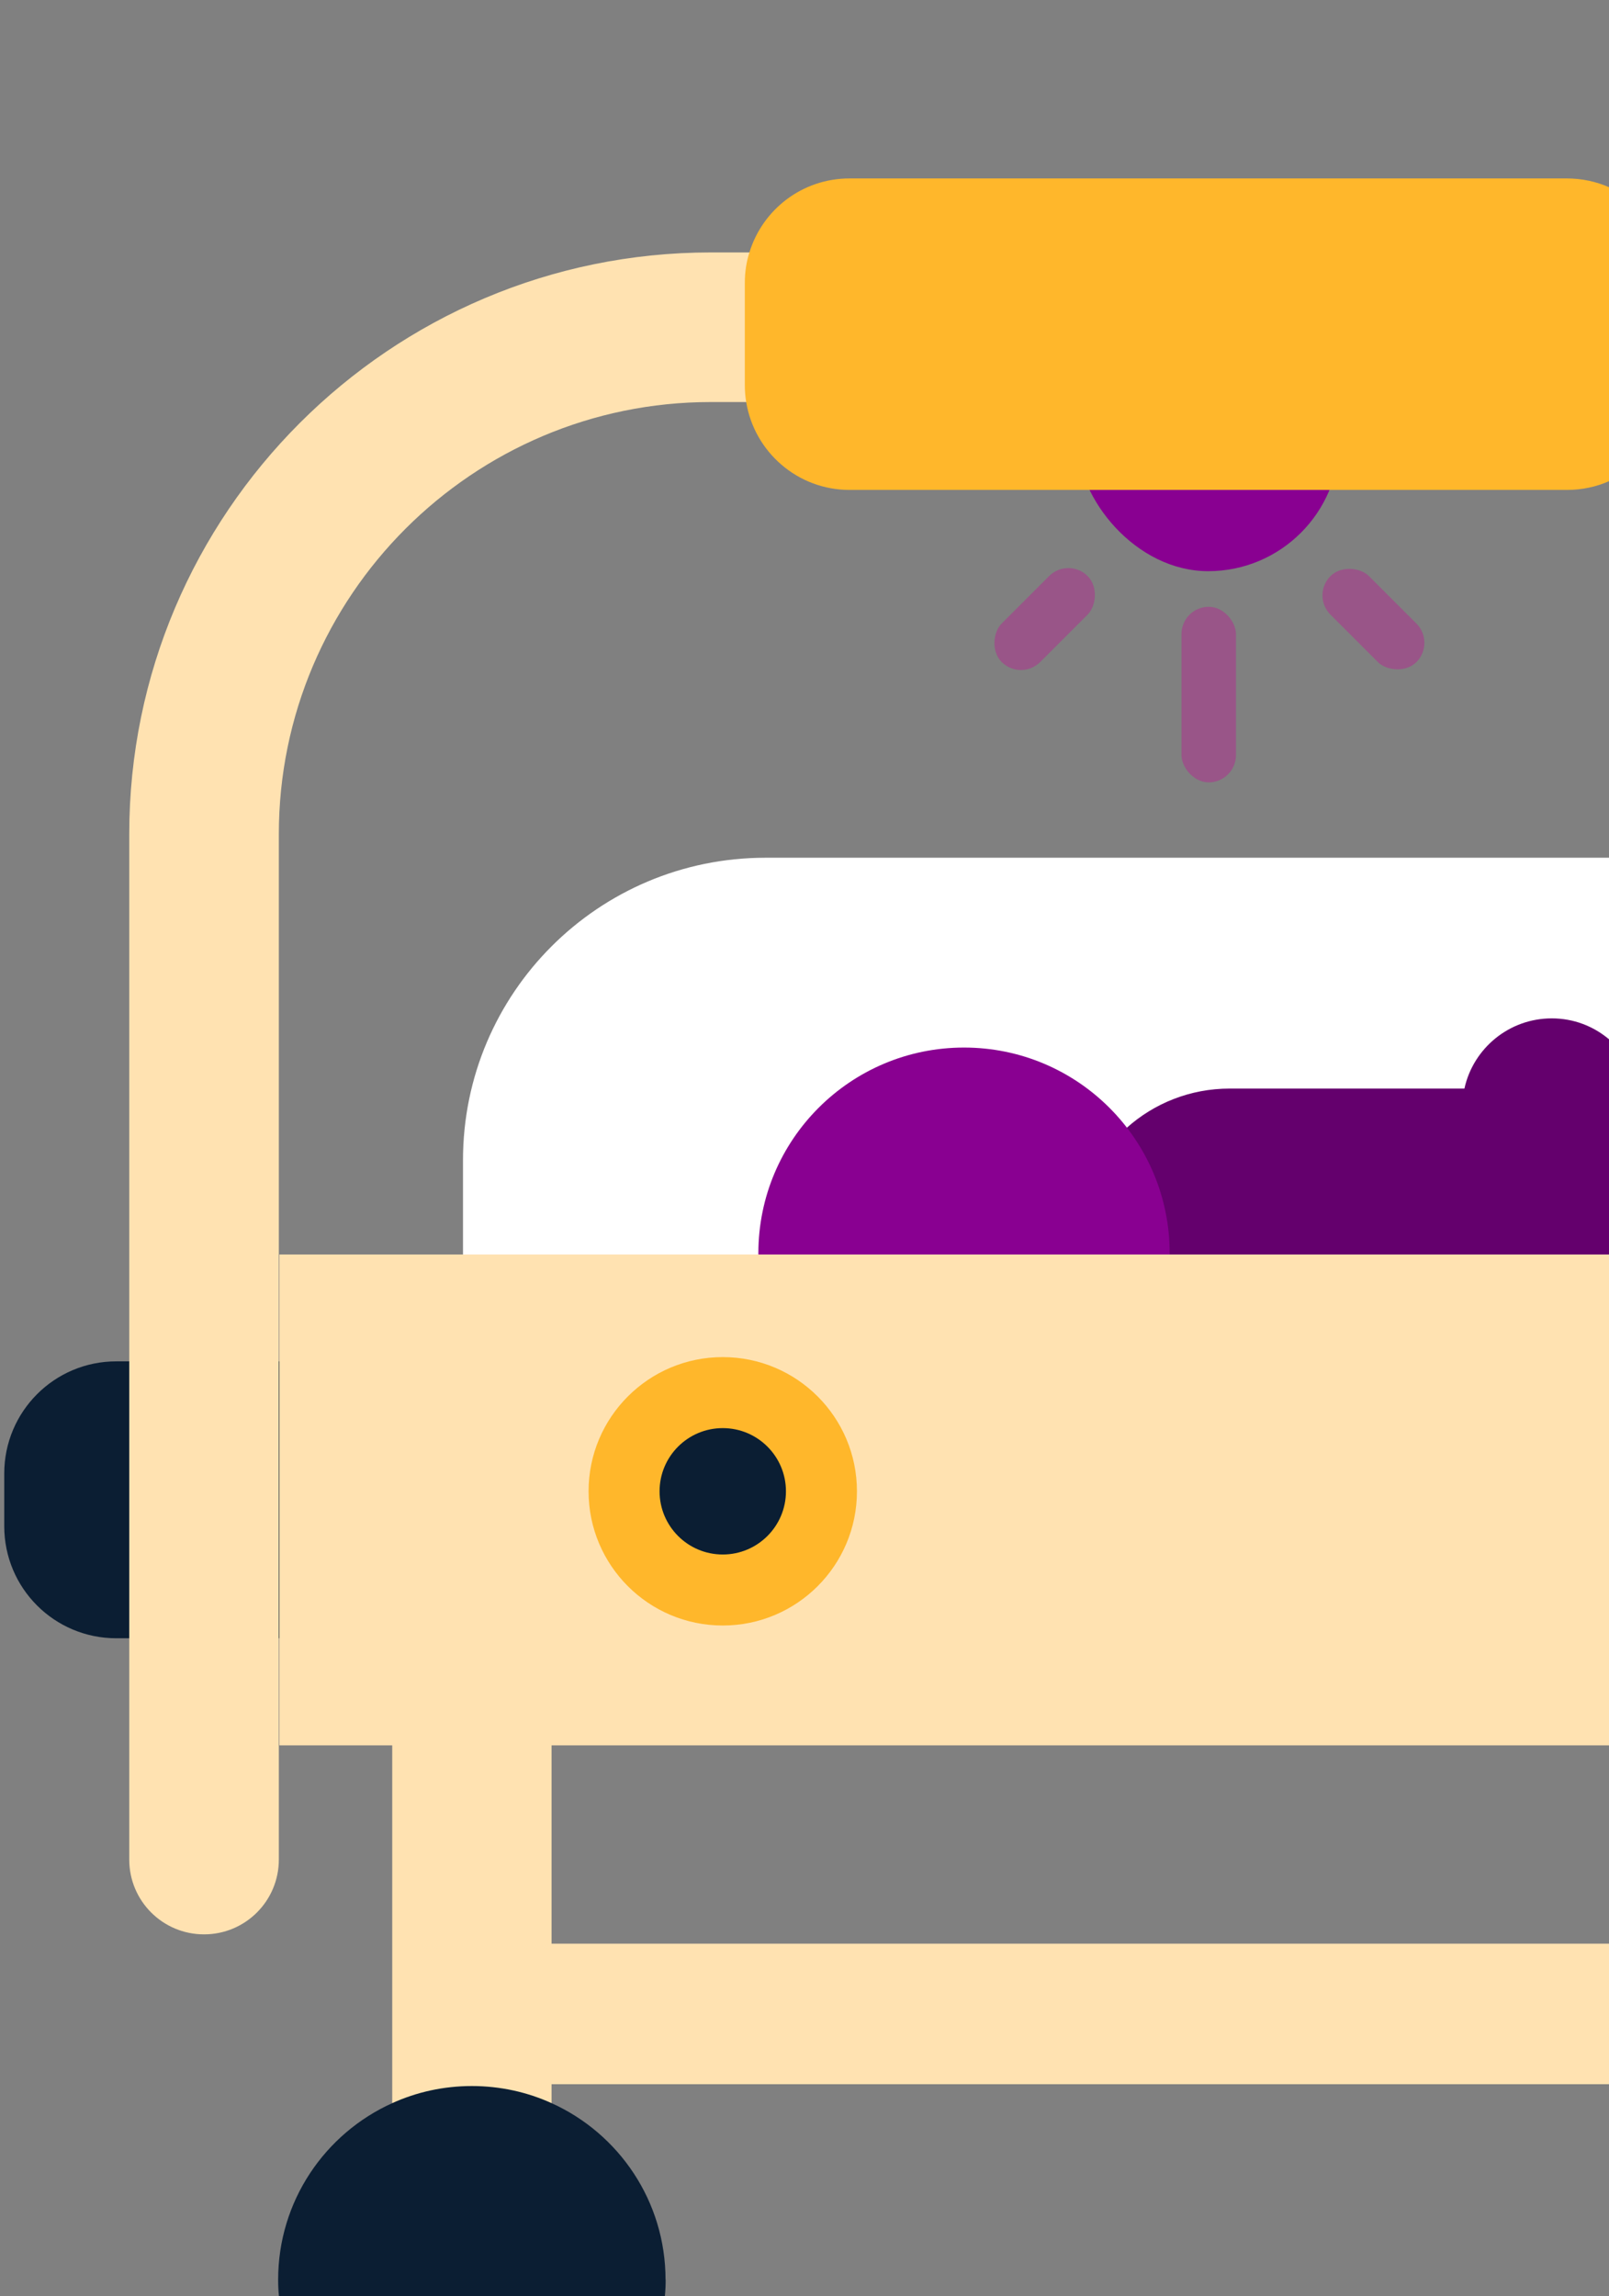 <?xml version="1.0" encoding="UTF-8"?><svg id="Layer_1" xmlns="http://www.w3.org/2000/svg" viewBox="0 0 140.05 199.83"><rect x="0" y="0" width="140.05" height="199.83" fill="#808080" stroke="none"/><defs><style>.cls-1{fill:#890091;}.cls-1,.cls-2,.cls-3,.cls-4,.cls-5,.cls-6,.cls-7{stroke-width:0px;}.cls-2{fill:#64006d;}.cls-3{fill:#b22b91;opacity:.5;}.cls-4{fill:#ffe2b1;}.cls-5{fill:#ffb72b;}.cls-6{fill:#fff;}.cls-7{fill:#0b1e33;}</style></defs><rect class="cls-4" x="37.97" y="169.16" width="102.08" height="12.23"/><path class="cls-7" d="M140.05,118.49v24.09H10.12c-5.39,0-9.75-4.36-9.75-9.75v-4.59c0-5.39,4.36-9.76,9.75-9.76h129.93Z"/><rect class="cls-4" x="34.14" y="139.38" width="13.87" height="51.41"/><path class="cls-7" d="M57.94,198.41c0,.48-.02.95-.07,1.43H24.28c-.05-.47-.07-.94-.07-1.43,0-6.85,4.08-12.73,9.93-15.37,2.11-.96,4.46-1.49,6.93-1.49s4.83.53,6.94,1.49c5.85,2.64,9.92,8.53,9.92,15.37Z"/><path class="cls-6" d="M140.05,74.65v56.65H40.3v-30.33c0-14.54,11.79-26.32,26.33-26.32h73.42Z"/><path class="cls-2" d="M140.05,100.61v20.96c-2.42,3.55-6.5,5.87-11.13,5.87h-21.89c-4.41,0-8.33-2.12-10.79-5.4-.81-1.07-1.46-2.27-1.91-3.55-.51-1.42-.79-2.95-.79-4.54v-5.72c0-4.01,1.75-7.63,4.54-10.08,2.37-2.12,5.51-3.41,8.95-3.41h21.89c4.63,0,8.71,2.32,11.13,5.87Z"/><path class="cls-2" d="M140.05,90.45v30.54c-1.35,1.13-3.08,1.8-4.97,1.8-2.15,0-4.1-.87-5.51-2.28-.59-.59-1.09-1.27-1.47-2.03-.52-1.04-.81-2.23-.81-3.47v-18.6c0-.58.07-1.15.18-1.69.77-3.48,3.88-6.09,7.6-6.09,1.9,0,3.62.68,4.97,1.81Z"/><circle class="cls-1" cx="83.91" cy="109.07" r="17.9"/><rect class="cls-4" x="24.32" y="109.18" width="115.73" height="42.72"/><path class="cls-4" d="M17.76,168.35c-3.6,0-6.51-2.91-6.51-6.51v-89.25c0-27.91,22.71-50.62,50.62-50.62h55.85c3.6,0,6.51,2.91,6.51,6.51s-2.91,6.51-6.51,6.51h-55.85c-20.73,0-37.6,16.87-37.6,37.6v89.25c0,3.6-2.91,6.51-6.51,6.51Z"/><rect class="cls-1" x="93.75" y="18.57" width="22.83" height="31.14" rx="11.42" ry="11.42"/><path class="cls-5" d="M140.05,16.3v25.58c-1.12.49-2.36.76-3.66.76h-62.44c-4.53,0-8.29-3.31-9-7.65-.08-.47-.12-.96-.12-1.47v-8.89c0-.93.13-1.82.4-2.66,1.14-3.73,4.6-6.44,8.71-6.44h62.44c1.3,0,2.55.27,3.66.76Z"/><rect class="cls-3" x="102.84" y="52.81" width="4.74" height="15.28" rx="2.37" ry="2.37"/><rect class="cls-3" x="117.17" y="48.59" width="4.74" height="10.58" rx="2.37" ry="2.37" transform="translate(-3.08 100.31) rotate(-45)"/><rect class="cls-3" x="88.56" y="48.59" width="4.74" height="10.58" rx="2.37" ry="2.37" transform="translate(64.73 -48.52) rotate(45)"/><circle class="cls-5" cx="62.91" cy="129.79" r="11.68"/><circle class="cls-7" cx="62.91" cy="129.79" r="5.5"/></svg>